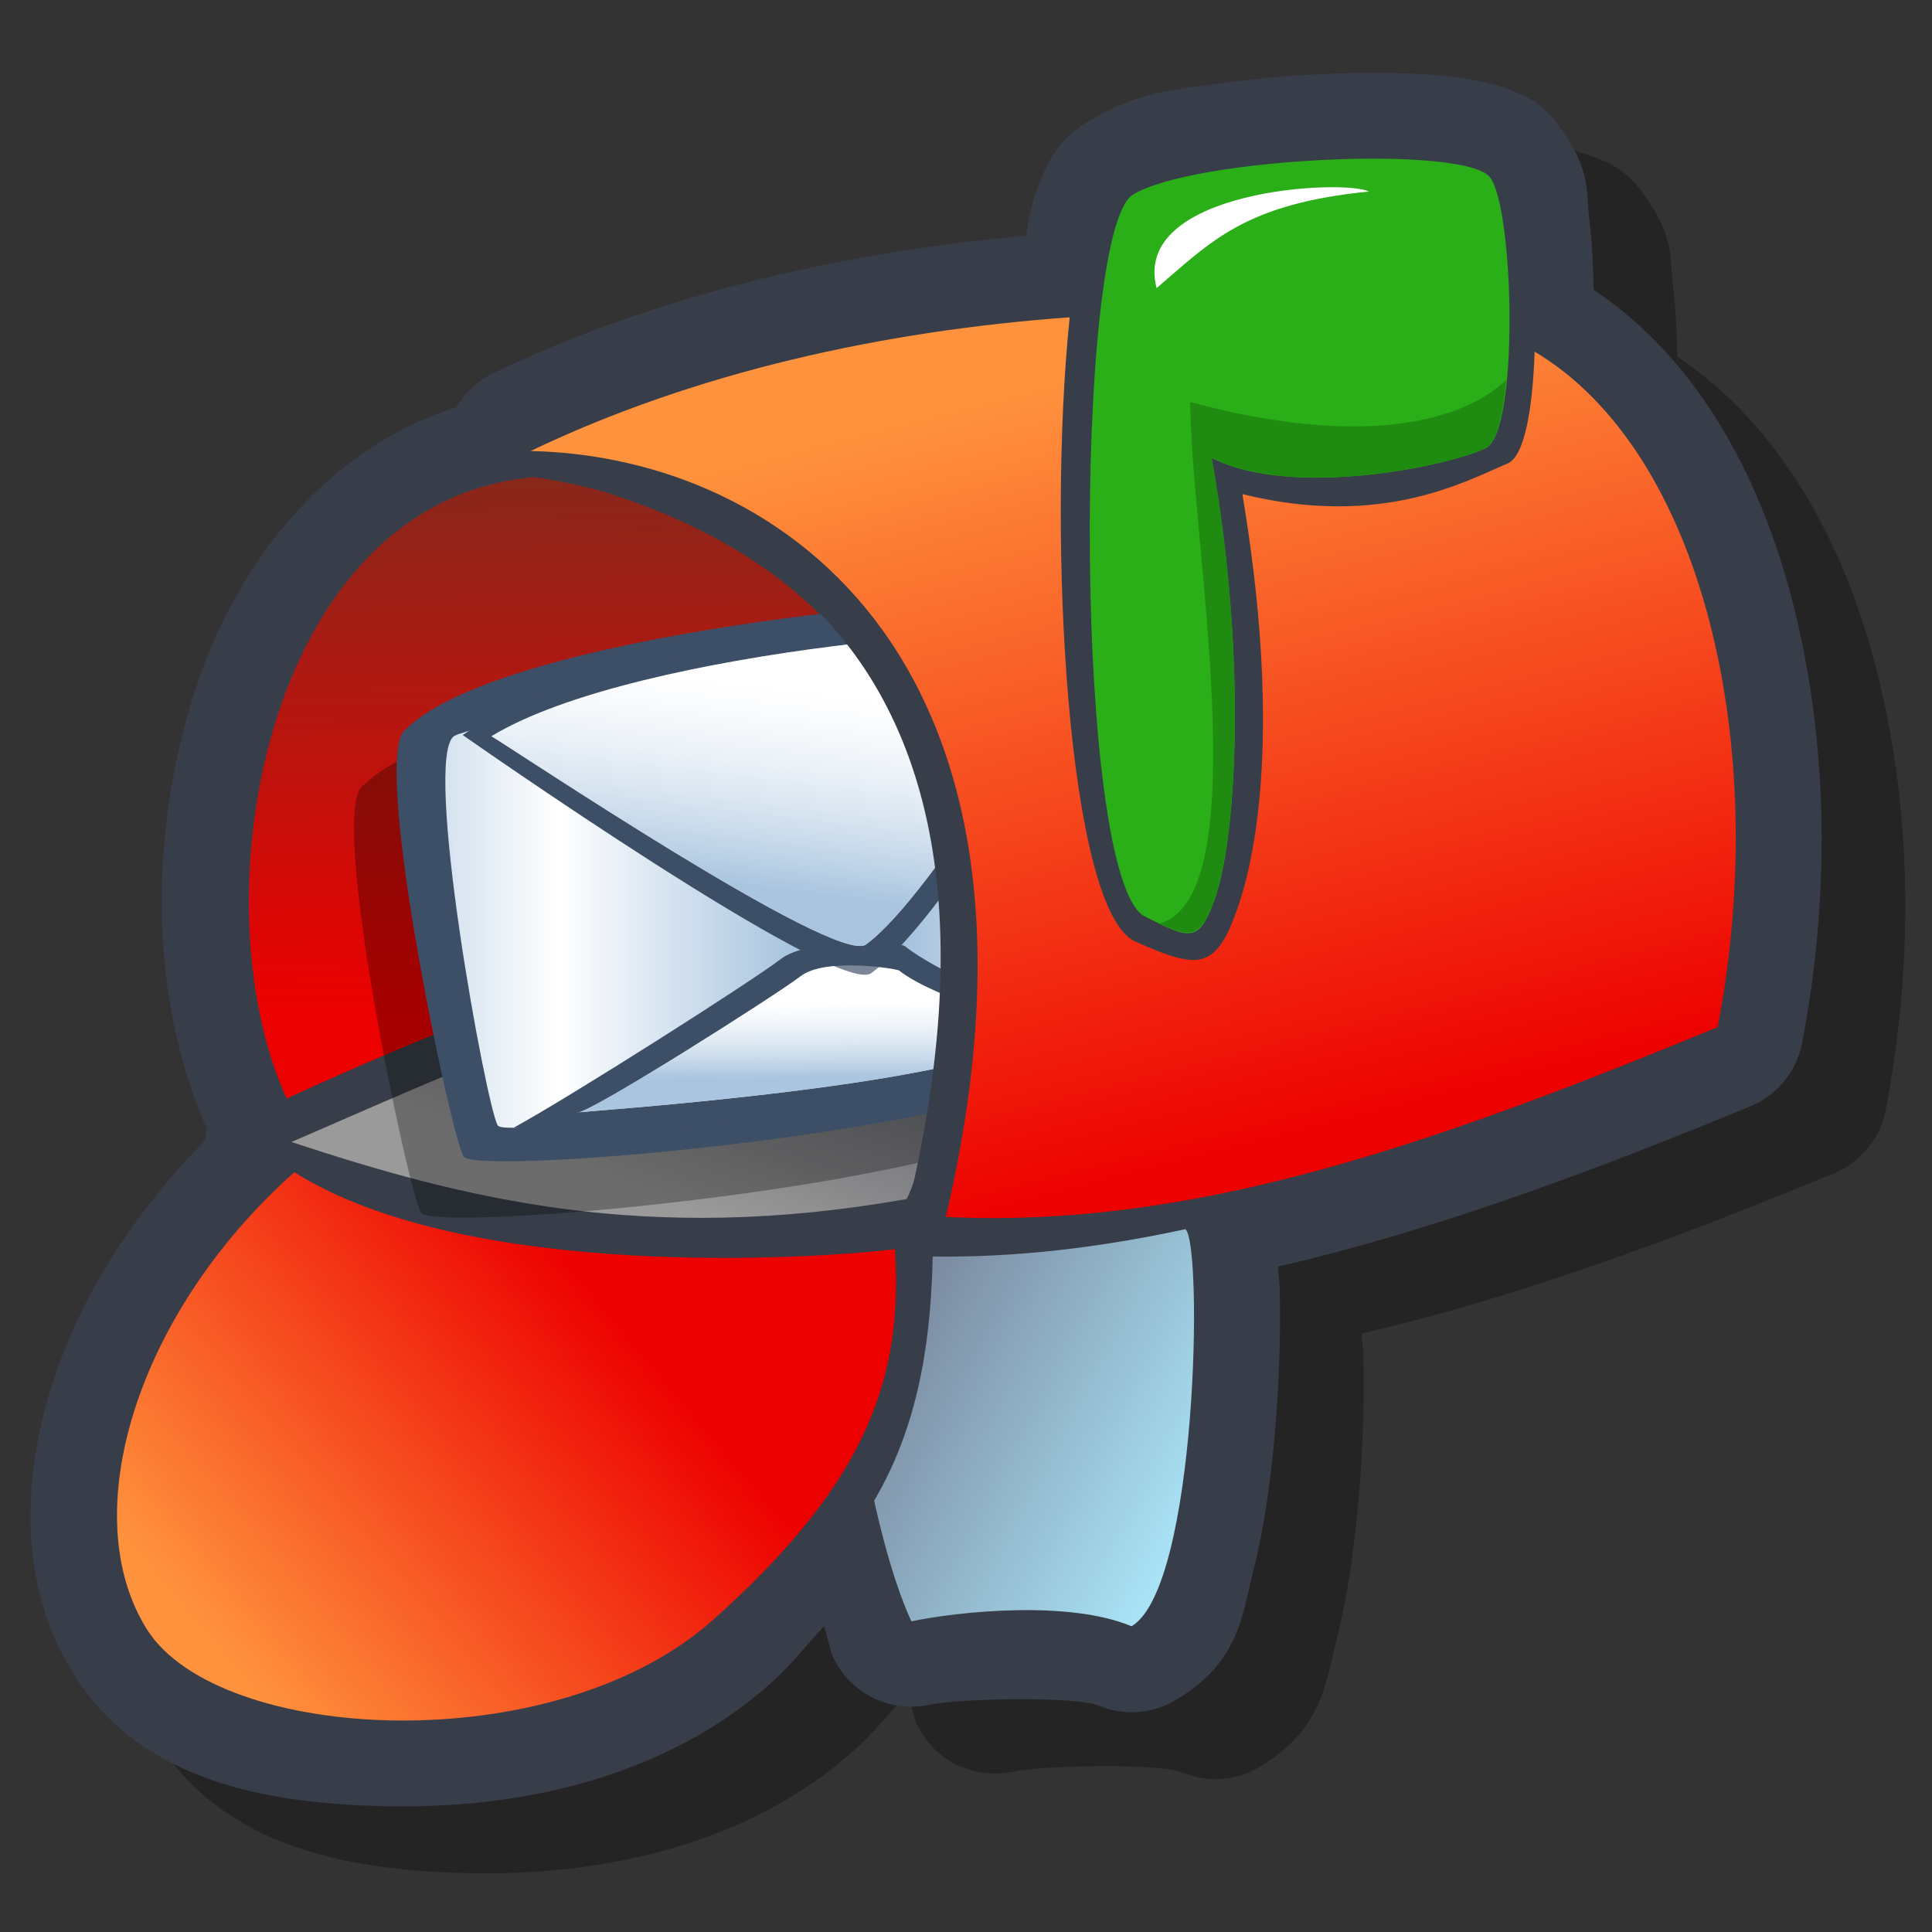 <?xml version="1.0" encoding="UTF-8" standalone="no"?>
<!-- Created with Inkscape (http://www.inkscape.org/) -->
<svg
   xmlns:dc="http://purl.org/dc/elements/1.1/"
   xmlns:cc="http://web.resource.org/cc/"
   xmlns:rdf="http://www.w3.org/1999/02/22-rdf-syntax-ns#"
   xmlns:svg="http://www.w3.org/2000/svg"
   xmlns="http://www.w3.org/2000/svg"
   xmlns:xlink="http://www.w3.org/1999/xlink"
   xmlns:sodipodi="http://sodipodi.sourceforge.net/DTD/sodipodi-0.dtd"
   xmlns:inkscape="http://www.inkscape.org/namespaces/inkscape"
   width="90"
   height="90"
   id="svg2"
   sodipodi:version="0.32"
   inkscape:version="0.45.1"
   version="1.0"
   sodipodi:docbase="/home/tweenk/dev/GartoonRedux/scalable/stock/net"
   sodipodi:docname="stock_inbox.svg"
   inkscape:output_extension="org.inkscape.output.svg.inkscape">
  <rect width="100%" height="100%" fill="#333333" stroke="none"/>
  <defs
     id="defs4">
    <linearGradient
       id="linearGradient867">
      <stop
         style="stop-color:#92b5d7;stop-opacity:0.78;"
         offset="0"
         id="stop868" />
      <stop
         style="stop-color:#ffffff;stop-opacity:0.322;"
         offset="1"
         id="stop869" />
    </linearGradient>
    <linearGradient
       id="linearGradient860">
      <stop
         style="stop-color:#92b5d7;stop-opacity:1;"
         offset="0"
         id="stop861" />
      <stop
         style="stop-color:#ffffff;stop-opacity:1;"
         offset="1"
         id="stop862" />
    </linearGradient>
    <linearGradient
       inkscape:collect="always"
       id="linearGradient8088">
      <stop
         style="stop-color:#7a889e;stop-opacity:1"
         offset="0"
         id="stop8090" />
      <stop
         style="stop-color:#a9e2f5;stop-opacity:1"
         offset="1"
         id="stop8092" />
    </linearGradient>
    <linearGradient
       inkscape:collect="always"
       id="linearGradient8080">
      <stop
         style="stop-color:#9b9a9a;stop-opacity:1"
         offset="0"
         id="stop8082" />
      <stop
         style="stop-color:#383e49;stop-opacity:0.885"
         offset="1"
         id="stop8084" />
    </linearGradient>
    <linearGradient
       inkscape:collect="always"
       id="linearGradient8072">
      <stop
         style="stop-color:#ed0000;stop-opacity:1"
         offset="0"
         id="stop8074" />
      <stop
         style="stop-color:#593a28;stop-opacity:1"
         offset="1"
         id="stop8076" />
    </linearGradient>
    <linearGradient
       inkscape:collect="always"
       id="linearGradient6103">
      <stop
         style="stop-color:#ed0000;stop-opacity:1"
         offset="0"
         id="stop6105" />
      <stop
         style="stop-color:#ff933d;stop-opacity:1"
         offset="1"
         id="stop6107" />
    </linearGradient>
    <linearGradient
       inkscape:collect="always"
       xlink:href="#linearGradient6103"
       id="linearGradient8096"
       gradientUnits="userSpaceOnUse"
       x1="60.811"
       y1="60.049"
       x2="49.618"
       y2="22.899"
       gradientTransform="matrix(0.965,4.1713107e-2,-4.1713107e-2,0.965,1.515,-6.437)" />
    <linearGradient
       inkscape:collect="always"
       xlink:href="#linearGradient8072"
       id="linearGradient8126"
       gradientUnits="userSpaceOnUse"
       gradientTransform="matrix(0.965,4.1713107e-2,-4.1713107e-2,0.965,1.515,-6.437)"
       x1="31.574"
       y1="54.177"
       x2="29.276"
       y2="15.921" />
    <linearGradient
       inkscape:collect="always"
       xlink:href="#linearGradient8088"
       id="linearGradient8128"
       gradientUnits="userSpaceOnUse"
       gradientTransform="matrix(0.965,4.1713107e-2,-4.1713107e-2,0.965,1.515,-6.437)"
       x1="42.174"
       y1="73.194"
       x2="57.703"
       y2="80.491" />
    <linearGradient
       inkscape:collect="always"
       xlink:href="#linearGradient8080"
       id="linearGradient8130"
       gradientUnits="userSpaceOnUse"
       gradientTransform="matrix(0.965,4.1713107e-2,-4.1713107e-2,0.965,1.515,-6.437)"
       x1="28.623"
       y1="61.839"
       x2="34.692"
       y2="41.938" />
    <linearGradient
       inkscape:collect="always"
       xlink:href="#linearGradient6103"
       id="linearGradient8132"
       gradientUnits="userSpaceOnUse"
       gradientTransform="matrix(0.894,3.8644906e-2,-3.8644906e-2,0.894,7.575,-0.539)"
       x1="29.572"
       y1="70.977"
       x2="9.355"
       y2="89.547" />
    <linearGradient
       inkscape:collect="always"
       xlink:href="#linearGradient860"
       id="linearGradient9369"
       gradientUnits="userSpaceOnUse"
       gradientTransform="matrix(0.993,0,0,0.923,-3.158,2.728)"
       spreadMethod="reflect"
       x1="37.126"
       y1="43.839"
       x2="68.41"
       y2="44.935" />
    <linearGradient
       inkscape:collect="always"
       xlink:href="#linearGradient867"
       id="linearGradient9371"
       gradientUnits="userSpaceOnUse"
       gradientTransform="matrix(1.053,0,0,0.662,1.921,6.545)"
       spreadMethod="pad"
       x1="38.647"
       y1="64.399"
       x2="39.495"
       y2="29.978" />
    <linearGradient
       inkscape:collect="always"
       xlink:href="#linearGradient867"
       id="linearGradient9373"
       gradientUnits="userSpaceOnUse"
       gradientTransform="matrix(1.22,0,0,0.527,1.809,12.603)"
       spreadMethod="pad"
       x1="28.198"
       y1="108.285"
       x2="33.435"
       y2="93.439" />
  </defs>
  <sodipodi:namedview
     id="base"
     pagecolor="#ffffff"
     bordercolor="#666666"
     borderopacity="1.0"
     gridtolerance="10000"
     guidetolerance="10"
     objecttolerance="10"
     inkscape:pageopacity="0.0"
     inkscape:pageshadow="2"
     inkscape:zoom="3.197694"
     inkscape:cx="48.289801"
     inkscape:cy="37.168424"
     inkscape:document-units="px"
     inkscape:current-layer="layer1"
     width="90px"
     height="90px"
     inkscape:window-width="795"
     inkscape:window-height="619"
     inkscape:window-x="0"
     inkscape:window-y="1" />
  <g
     inkscape:label="Layer 1"
     inkscape:groupmode="layer"
     id="layer1">
    <path
       transform="matrix(0.895,0,0,0.895,6.818,6.155)"
       d="M 68.75,0.406 C 66.123,0.378 63.192,0.549 60.531,0.906 C 57.871,1.264 55.799,1.413 53.312,2.969 C 51.876,3.867 51.452,4.78 51.094,5.531 C 50.736,6.283 50.534,6.985 50.344,7.719 C 50.255,8.06 50.231,8.515 50.156,8.875 C 40.667,9.739 31.07,11.882 22.406,16.031 C 21.612,16.414 20.949,17.023 20.5,17.781 C 20.49,17.792 20.479,17.802 20.469,17.812 C 13.615,19.974 8.99,26.065 6.906,32.5 C 4.418,40.182 4.561,48.693 7.5,55.344 C 7.466,55.54 7.445,55.738 7.438,55.938 C 3.634,59.796 0.858,64.212 -0.562,68.719 C -2.189,73.88 -2.209,79.334 0.594,83.781 C 4.079,89.311 10.63,90.557 17.344,90.625 C 24.058,90.693 31.431,89.048 36.812,84.25 C 37.943,83.242 38.694,82.248 39.625,81.25 C 39.786,81.671 39.931,82.489 40.094,82.844 C 40.969,84.73 43.027,85.765 45.062,85.344 C 46.759,84.989 52.766,84.897 53.906,85.375 C 55.196,85.916 56.664,85.824 57.875,85.125 C 61.22,83.173 61.373,80.744 61.969,78.375 C 62.565,76.006 62.917,73.389 63.125,70.812 C 63.333,68.236 63.397,65.736 63.344,63.719 C 63.332,63.278 63.273,62.928 63.25,62.531 C 71.01,60.735 78.98,57.848 87.844,54.188 C 89.234,53.614 90.243,52.382 90.531,50.906 C 92.07,42.911 91.847,34.835 90,27.781 C 88.248,21.089 84.945,15.212 79.688,11.688 C 79.647,10.471 79.609,9.225 79.469,8.125 C 79.267,6.542 79.581,5.55 77.969,3.281 C 76.938,1.831 75.964,1.529 75.219,1.25 C 74.473,0.971 73.805,0.832 73.125,0.719 C 71.766,0.493 70.33,0.423 68.75,0.406 z "
       id="path8290"
       style="opacity:1;color:#000000;fill:#000000;fill-opacity:0.294;fill-rule:evenodd;stroke:none;stroke-width:1.648;stroke-linecap:butt;stroke-linejoin:miter;marker:none;marker-start:none;marker-mid:none;marker-end:none;stroke-miterlimit:4;stroke-dasharray:none;stroke-dashoffset:0;stroke-opacity:1;visibility:visible;display:inline;overflow:visible;enable-background:accumulate"
       inkscape:original="M 68.6875 4.875 C 63.927314 4.8232205 57.616027 5.5433232 55.6875 6.75 C 52.601856 8.6806815 52.610672 42.432963 56.3125 44.3125 C 58.669796 45.509374 59.106345 45.675168 59.90625 43.53125 C 61.121568 40.273928 61.625218 30.704131 59.78125 20.4375 C 64.088737 22.62108 72.336439 20.801103 74.0625 19.9375 C 75.788564 19.073896 75.55068 7.6172505 74.3125 5.875 C 73.848183 5.2216553 71.543611 4.9060677 68.6875 4.875 z M 52.40625 13.125 C 42.72431 13.826227 32.941498 15.944797 24.34375 20.0625 C 37.657673 20.340236 52.676804 31.360215 45.96875 59.9375 C 58.561824 60.536587 70.712569 56.428038 86.125 50.0625 C 88.959285 35.340509 85.291273 20.079363 76.59375 14.90625 C 76.489743 17.866895 76.096626 20.345924 75.21875 20.71875 C 73.015889 21.654284 68.637795 24.102717 61.40625 22.3125 C 63.354966 33.946778 62.311494 41.211079 60.78125 44.78125 C 59.774069 47.131078 58.734923 46.898929 55.84375 45.625 C 52.29675 44.062097 51.222356 24.536431 52.40625 13.125 z M 25.25 21.40625 C 10.652159 21.969983 6.8531422 43.300584 11.65625 53.78125 C 27.011456 46.725928 34.668845 45.350614 45.8125 42.59375 C 44.608418 37.285709 43.457174 25.776679 25.25 21.40625 z M 45.6875 44.5 C 33.412757 46.302776 18.794792 53.077347 11.90625 56.03125 C 20.897842 58.999717 30.356433 61.39703 43.90625 59 C 44.76599 57.451501 46.230581 50.581266 45.6875 44.5 z M 12.0625 57.59375 C 3.7750976 64.982406 0.6465832 75.490384 4.375 81.40625 C 8.1034167 87.322118 25.556347 88.294907 33.84375 80.90625 C 42.131153 73.517595 43.698417 68.060439 43.3125 61.625 C 39.307226 62.11593 21.112188 63.296891 12.0625 57.59375 z M 58.4375 60.5625 C 54.03405 61.512582 49.640953 62.062338 45.28125 62 C 44.75229 65.225971 45.210152 70.309716 41.96875 73.65625 C 42.736295 77.072364 43.667852 79.903049 44.15625 80.96875 C 46.567119 80.464828 52.339742 79.873652 55.625 81.25 C 59.056241 79.248086 59.360444 61.319111 58.4375 60.5625 z "
       inkscape:radius="4.476716"
       sodipodi:type="inkscape:offset" />
    <path
       sodipodi:type="inkscape:offset"
       inkscape:radius="4.476716"
       inkscape:original="M 68.6875 4.875 C 63.927314 4.8232205 57.616027 5.5433232 55.6875 6.75 C 52.601856 8.6806815 52.610672 42.432963 56.3125 44.3125 C 58.669796 45.509374 59.106345 45.675168 59.90625 43.53125 C 61.121568 40.273928 61.625218 30.704131 59.78125 20.4375 C 64.088737 22.62108 72.336439 20.801103 74.0625 19.9375 C 75.788564 19.073896 75.55068 7.6172505 74.3125 5.875 C 73.848183 5.2216553 71.543611 4.9060677 68.6875 4.875 z M 52.40625 13.125 C 42.72431 13.826227 32.941498 15.944797 24.34375 20.0625 C 37.657673 20.340236 52.676804 31.360215 45.96875 59.9375 C 58.561824 60.536587 70.712569 56.428038 86.125 50.0625 C 88.959285 35.340509 85.291273 20.079363 76.59375 14.90625 C 76.489743 17.866895 76.096626 20.345924 75.21875 20.71875 C 73.015889 21.654284 68.637795 24.102717 61.40625 22.3125 C 63.354966 33.946778 62.311494 41.211079 60.78125 44.78125 C 59.774069 47.131078 58.734923 46.898929 55.84375 45.625 C 52.29675 44.062097 51.222356 24.536431 52.40625 13.125 z M 25.25 21.40625 C 10.652159 21.969983 6.8531422 43.300584 11.65625 53.78125 C 27.011456 46.725928 34.668845 45.350614 45.8125 42.59375 C 44.608418 37.285709 43.457174 25.776679 25.25 21.40625 z M 45.6875 44.5 C 33.412757 46.302776 18.794792 53.077347 11.90625 56.03125 C 20.897842 58.999717 30.356433 61.39703 43.90625 59 C 44.76599 57.451501 46.230581 50.581266 45.6875 44.5 z M 12.0625 57.59375 C 3.7750976 64.982406 0.6465832 75.490384 4.375 81.40625 C 8.1034167 87.322118 25.556347 88.294907 33.84375 80.90625 C 42.131153 73.517595 43.698417 68.060439 43.3125 61.625 C 39.307226 62.11593 21.112188 63.296891 12.0625 57.59375 z M 58.4375 60.5625 C 54.03405 61.512582 49.640953 62.062338 45.28125 62 C 44.75229 65.225971 45.210152 70.309716 41.96875 73.65625 C 42.736295 77.072364 43.667852 79.903049 44.15625 80.96875 C 46.567119 80.464828 52.339742 79.873652 55.625 81.25 C 59.056241 79.248086 59.360444 61.319111 58.4375 60.5625 z "
       style="opacity:1;color:#000000;fill:#383e49;fill-opacity:1;fill-rule:evenodd;stroke:none;stroke-width:1.648;stroke-linecap:butt;stroke-linejoin:miter;marker:none;marker-start:none;marker-mid:none;marker-end:none;stroke-miterlimit:4;stroke-dasharray:none;stroke-dashoffset:0;stroke-opacity:1;visibility:visible;display:inline;overflow:visible;enable-background:accumulate"
       id="path8124"
       d="M 68.75,0.406 C 66.123,0.378 63.192,0.549 60.531,0.906 C 57.871,1.264 55.799,1.413 53.312,2.969 C 51.876,3.867 51.452,4.78 51.094,5.531 C 50.736,6.283 50.534,6.985 50.344,7.719 C 50.255,8.06 50.231,8.515 50.156,8.875 C 40.667,9.739 31.07,11.882 22.406,16.031 C 21.612,16.414 20.949,17.023 20.5,17.781 C 20.49,17.792 20.479,17.802 20.469,17.812 C 13.615,19.974 8.99,26.065 6.906,32.5 C 4.418,40.182 4.561,48.693 7.5,55.344 C 7.466,55.54 7.445,55.738 7.438,55.938 C 3.634,59.796 0.858,64.212 -0.562,68.719 C -2.189,73.88 -2.209,79.334 0.594,83.781 C 4.079,89.311 10.63,90.557 17.344,90.625 C 24.058,90.693 31.431,89.048 36.812,84.25 C 37.943,83.242 38.694,82.248 39.625,81.25 C 39.786,81.671 39.931,82.489 40.094,82.844 C 40.969,84.73 43.027,85.765 45.062,85.344 C 46.759,84.989 52.766,84.897 53.906,85.375 C 55.196,85.916 56.664,85.824 57.875,85.125 C 61.22,83.173 61.373,80.744 61.969,78.375 C 62.565,76.006 62.917,73.389 63.125,70.812 C 63.333,68.236 63.397,65.736 63.344,63.719 C 63.332,63.278 63.273,62.928 63.25,62.531 C 71.01,60.735 78.98,57.848 87.844,54.188 C 89.234,53.614 90.243,52.382 90.531,50.906 C 92.07,42.911 91.847,34.835 90,27.781 C 88.248,21.089 84.945,15.212 79.688,11.688 C 79.647,10.471 79.609,9.225 79.469,8.125 C 79.267,6.542 79.581,5.55 77.969,3.281 C 76.938,1.831 75.964,1.529 75.219,1.25 C 74.473,0.971 73.805,0.832 73.125,0.719 C 71.766,0.493 70.33,0.423 68.75,0.406 z "
       transform="matrix(0.895,0,0,0.895,2.92,3.038)" />
    <path
       style="opacity:1;color:#000000;fill:url(#linearGradient8126);fill-opacity:1;fill-rule:evenodd;stroke:none;stroke-width:1.648;stroke-linecap:butt;stroke-linejoin:miter;marker:none;marker-start:none;marker-mid:none;marker-end:none;stroke-miterlimit:4;stroke-dasharray:none;stroke-dashoffset:0;stroke-opacity:1;visibility:visible;display:inline;overflow:visible;enable-background:accumulate"
       d="M 25.513,22.187 C 12.446,22.692 9.055,41.792 13.354,51.173 C 27.099,44.858 33.965,43.629 43.94,41.161 C 42.862,36.41 41.811,26.099 25.513,22.187 z "
       id="path2164"
       sodipodi:nodetypes="cccc" />
    <path
       style="opacity:1;color:#000000;fill:url(#linearGradient8128);fill-opacity:1;fill-rule:evenodd;stroke:none;stroke-width:1.648;stroke-linecap:butt;stroke-linejoin:miter;marker:none;marker-start:none;marker-mid:none;marker-end:none;stroke-miterlimit:4;stroke-dasharray:none;stroke-dashoffset:0;stroke-opacity:1;visibility:visible;display:inline;overflow:visible;enable-background:accumulate"
       d="M 40.72,69.909 C 41.407,72.967 42.018,74.573 42.455,75.527 C 44.613,75.076 49.769,74.525 52.71,75.757 C 55.782,73.965 56.046,57.937 55.22,57.26 C 51.279,58.11 47.353,58.589 43.451,58.533 C 43.368,61.812 42.996,66.053 40.72,69.909 z "
       id="path2166"
       sodipodi:nodetypes="cccccc" />
    <path
       style="opacity:1;color:#000000;fill:url(#linearGradient8130);fill-opacity:1;fill-rule:evenodd;stroke:none;stroke-width:1.648;stroke-linecap:butt;stroke-linejoin:miter;marker:none;marker-start:none;marker-mid:none;marker-end:none;stroke-miterlimit:4;stroke-dasharray:none;stroke-dashoffset:0;stroke-opacity:1;visibility:visible;display:inline;overflow:visible;enable-background:accumulate"
       d="M 43.811,42.865 C 32.823,44.478 19.741,50.554 13.575,53.198 C 21.623,55.855 30.102,58.002 42.231,55.856 C 43.001,54.47 44.297,48.308 43.811,42.865 z "
       id="path3157"
       sodipodi:nodetypes="cccc" />
    <path
       style="opacity:1;color:#000000;fill:url(#linearGradient8132);fill-opacity:1;fill-rule:evenodd;stroke:none;stroke-width:1.648;stroke-linecap:butt;stroke-linejoin:miter;marker:none;marker-start:none;marker-mid:none;marker-end:none;stroke-miterlimit:4;stroke-dasharray:none;stroke-dashoffset:0;stroke-opacity:1;visibility:visible;display:inline;overflow:visible;enable-background:accumulate"
       d="M 13.711,54.606 C 6.293,61.22 3.51,70.61 6.847,75.905 C 10.185,81.2 25.799,82.073 33.217,75.459 C 40.635,68.846 42.035,63.953 41.69,58.193 C 38.105,58.632 21.812,59.711 13.711,54.606 z "
       id="path8099"
       sodipodi:nodetypes="csscc" />
    <g
       id="g9358"
       transform="matrix(-0.442,-6.0365316e-2,-1.6260537e-2,0.412,55.351,23.68)">
      <path
         style="font-size:12px;fill:#000000;fill-opacity:0.3;fill-rule:evenodd;stroke-width:1pt"
         d="M 7.575,18.687 C 7.132,18.687 5.451,64.804 8.781,68.372 C 18.098,79.257 76.086,93.145 77.514,91.004 C 78.941,88.863 89.105,46.66 85.299,43.806 C 73.955,29.644 9.003,15.119 7.575,18.687 z "
         id="path9340"
         sodipodi:nodetypes="ccccc" />
      <path
         style="font-size:12px;fill:#3d4e67;fill-rule:evenodd;stroke-width:1pt"
         d="M 3.344,11.706 C 2.901,11.706 1.22,57.823 4.55,61.391 C 13.867,72.276 71.855,86.164 73.283,84.023 C 74.71,81.882 84.874,39.679 81.068,36.825 C 69.724,22.663 4.772,8.138 3.344,11.706 z "
         id="path9342"
         sodipodi:nodetypes="ccccc" />
      <path
         style="font-size:12px;fill:url(#linearGradient9369);stroke-width:1pt"
         d="M 7.631,15.695 C 7.631,15.695 5.938,56.312 8.9,59.485 C 11.862,62.659 68.557,81.91 69.826,80.006 C 71.095,78.102 79.346,39.388 75.961,36.85 C 72.576,34.311 8.9,12.521 7.631,15.695 z "
         id="path9344" />
      <path
         style="font-size:12px;fill:#3d4e67;fill-rule:evenodd;stroke-width:1pt"
         d="M 10.169,60.12 C 9.535,60.332 23.285,56.735 27.939,53.562 C 28.362,53.35 37.882,53.985 40.844,56.947 C 43.805,59.908 62.21,75.563 68.134,80.006 C 58.402,79.371 17.362,72.601 10.169,60.12 z "
         id="path9346"
         sodipodi:nodetypes="ccccc" />
      <path
         style="font-size:12px;fill:#ffffff;fill-rule:evenodd;stroke-width:1pt"
         d="M 12.973,60.679 C 13.15,60.679 24.491,59.084 28.39,56.426 C 28.745,56.248 36.187,56.071 38.668,58.552 C 41.149,61.033 60.111,77.159 61.529,77.336 C 62.946,77.514 17.403,67.767 12.973,60.679 z "
         id="path9348"
         sodipodi:nodetypes="ccccc" />
      <path
         style="font-size:12px;fill:#3d4e67;fill-rule:evenodd;stroke-width:1pt"
         d="M 75.115,36.638 C 75.115,36.638 34.92,60.332 31.324,57.158 C 23.285,49.543 7.419,15.272 8.054,14.637 C 10.381,12.733 59.037,22.041 75.115,36.638 z "
         id="path9350"
         sodipodi:nodetypes="cccc" />
      <path
         style="font-size:12px;fill:#ffffff;fill-rule:evenodd;stroke-width:1pt"
         d="M 72.1,36.335 C 70.196,37.181 35.136,56.79 31.999,54.022 C 24.987,47.379 10.513,16.64 11.066,16.086 C 13.096,14.426 57.018,24.026 72.1,36.335 z "
         id="path9352"
         sodipodi:nodetypes="cccc" />
      <path
         style="font-size:12px;fill:url(#linearGradient9371);fill-rule:evenodd;stroke-width:1pt"
         d="M 72.1,36.335 C 70.196,37.181 35.136,56.79 31.999,54.022 C 24.987,47.379 10.513,16.64 11.066,16.086 C 13.096,14.426 57.018,24.026 72.1,36.335 z "
         id="path9354"
         sodipodi:nodetypes="cccc" />
      <path
         style="font-size:12px;fill:url(#linearGradient9373);fill-rule:evenodd;stroke-width:1pt"
         d="M 12.973,60.679 C 13.15,60.679 24.491,59.084 28.39,56.426 C 28.745,56.248 36.187,56.071 38.668,58.552 C 41.149,61.033 60.111,77.159 61.529,77.336 C 62.946,77.514 17.403,67.767 12.973,60.679 z "
         id="path9356"
         sodipodi:nodetypes="ccccc" />
    </g>
    <path
       id="path9375"
       d="M 49.83,14.781 C 41.163,15.409 30.506,18.278 22.81,21.964 C 34.622,23.06 48.368,30.369 42.363,55.949 C 53.636,56.485 66.217,53.546 80.013,47.848 C 82.55,34.67 79.275,21.013 71.49,16.382 C 62.14,19.903 54.173,17.246 49.83,14.781 z "
       style="opacity:1;color:#000000;fill:#383e49;fill-opacity:1;fill-rule:evenodd;stroke:none;stroke-width:1.648;stroke-linecap:butt;stroke-linejoin:miter;marker:none;marker-start:none;marker-mid:none;marker-end:none;stroke-miterlimit:4;stroke-dasharray:none;stroke-dashoffset:0;stroke-opacity:1;visibility:visible;display:inline;overflow:visible;enable-background:accumulate"
       sodipodi:nodetypes="cccccc" />
    <path
       style="opacity:1;color:#000000;fill:url(#linearGradient8096);fill-opacity:1;fill-rule:evenodd;stroke:none;stroke-width:1.648;stroke-linecap:butt;stroke-linejoin:miter;marker:none;marker-start:none;marker-mid:none;marker-end:none;stroke-miterlimit:4;stroke-dasharray:none;stroke-dashoffset:0;stroke-opacity:1;visibility:visible;display:inline;overflow:visible;enable-background:accumulate"
       d="M 49.83,14.781 C 41.163,15.409 32.414,17.324 24.718,21.01 C 36.636,21.258 50.064,31.111 44.06,56.691 C 55.332,57.227 66.217,53.546 80.013,47.848 C 82.55,34.67 79.275,21.013 71.49,16.382 C 71.397,19.032 71.023,21.253 70.237,21.586 C 68.266,22.424 64.349,24.619 57.875,23.017 C 59.62,33.431 58.709,39.925 57.339,43.121 C 56.437,45.224 55.482,45.006 52.894,43.866 C 49.719,42.467 48.77,24.996 49.83,14.781 z "
       id="path2160" />
    <path
       style="opacity:1;color:#000000;fill:#2aaf18;fill-opacity:1;fill-rule:evenodd;stroke:none;stroke-width:1.648;stroke-linecap:butt;stroke-linejoin:miter;marker:none;marker-start:none;marker-mid:none;marker-end:none;stroke-miterlimit:4;stroke-dasharray:none;stroke-dashoffset:0;stroke-opacity:1;visibility:visible;display:inline;overflow:visible;enable-background:accumulate"
       d="M 53.33,42.692 C 50.016,41.01 50.005,10.804 52.767,9.076 C 55.529,7.348 68.321,6.725 69.429,8.284 C 70.537,9.844 70.766,20.099 69.221,20.872 C 67.676,21.646 60.292,23.282 56.437,21.328 C 58.087,30.518 57.639,39.076 56.551,41.992 C 55.835,43.911 55.44,43.764 53.33,42.692 z "
       id="path2162"
       sodipodi:nodetypes="cssscss" />
    <path
       style="opacity:1;color:#000000;fill:#1f8b10;fill-opacity:1;fill-rule:evenodd;stroke:none;stroke-width:1.648;stroke-linecap:butt;stroke-linejoin:miter;marker:none;marker-start:none;marker-mid:none;marker-end:none;stroke-miterlimit:4;stroke-dasharray:none;stroke-dashoffset:0;stroke-opacity:1;visibility:visible;display:inline;overflow:visible;enable-background:accumulate"
       d="M 55.445,18.731 C 55.445,24.777 58.62,41.76 54.021,43.017 C 55.486,43.714 55.918,43.661 56.538,41.998 C 57.626,39.082 58.099,30.514 56.448,21.324 C 60.304,23.278 67.667,21.647 69.212,20.874 C 69.714,20.623 70.013,19.325 70.171,17.698 C 68.073,19.677 63.39,20.867 55.445,18.731 z "
       id="path9154"
       sodipodi:nodetypes="ccscscc" />
    <path
       style="opacity:1;color:#000000;fill:#ffffff;fill-opacity:1;fill-rule:evenodd;stroke:none;stroke-width:1.648;stroke-linecap:butt;stroke-linejoin:miter;marker:none;marker-start:none;marker-mid:none;marker-end:none;stroke-miterlimit:4;stroke-dasharray:none;stroke-dashoffset:0;stroke-opacity:1;visibility:visible;display:inline;overflow:visible;enable-background:accumulate"
       d="M 53.88,13.421 C 52.681,8.848 62.576,8.323 63.775,8.923 C 57.978,9.49 56.396,11.271 53.88,13.421 z "
       id="path9159"
       sodipodi:nodetypes="ccc" />
  </g>
</svg>
